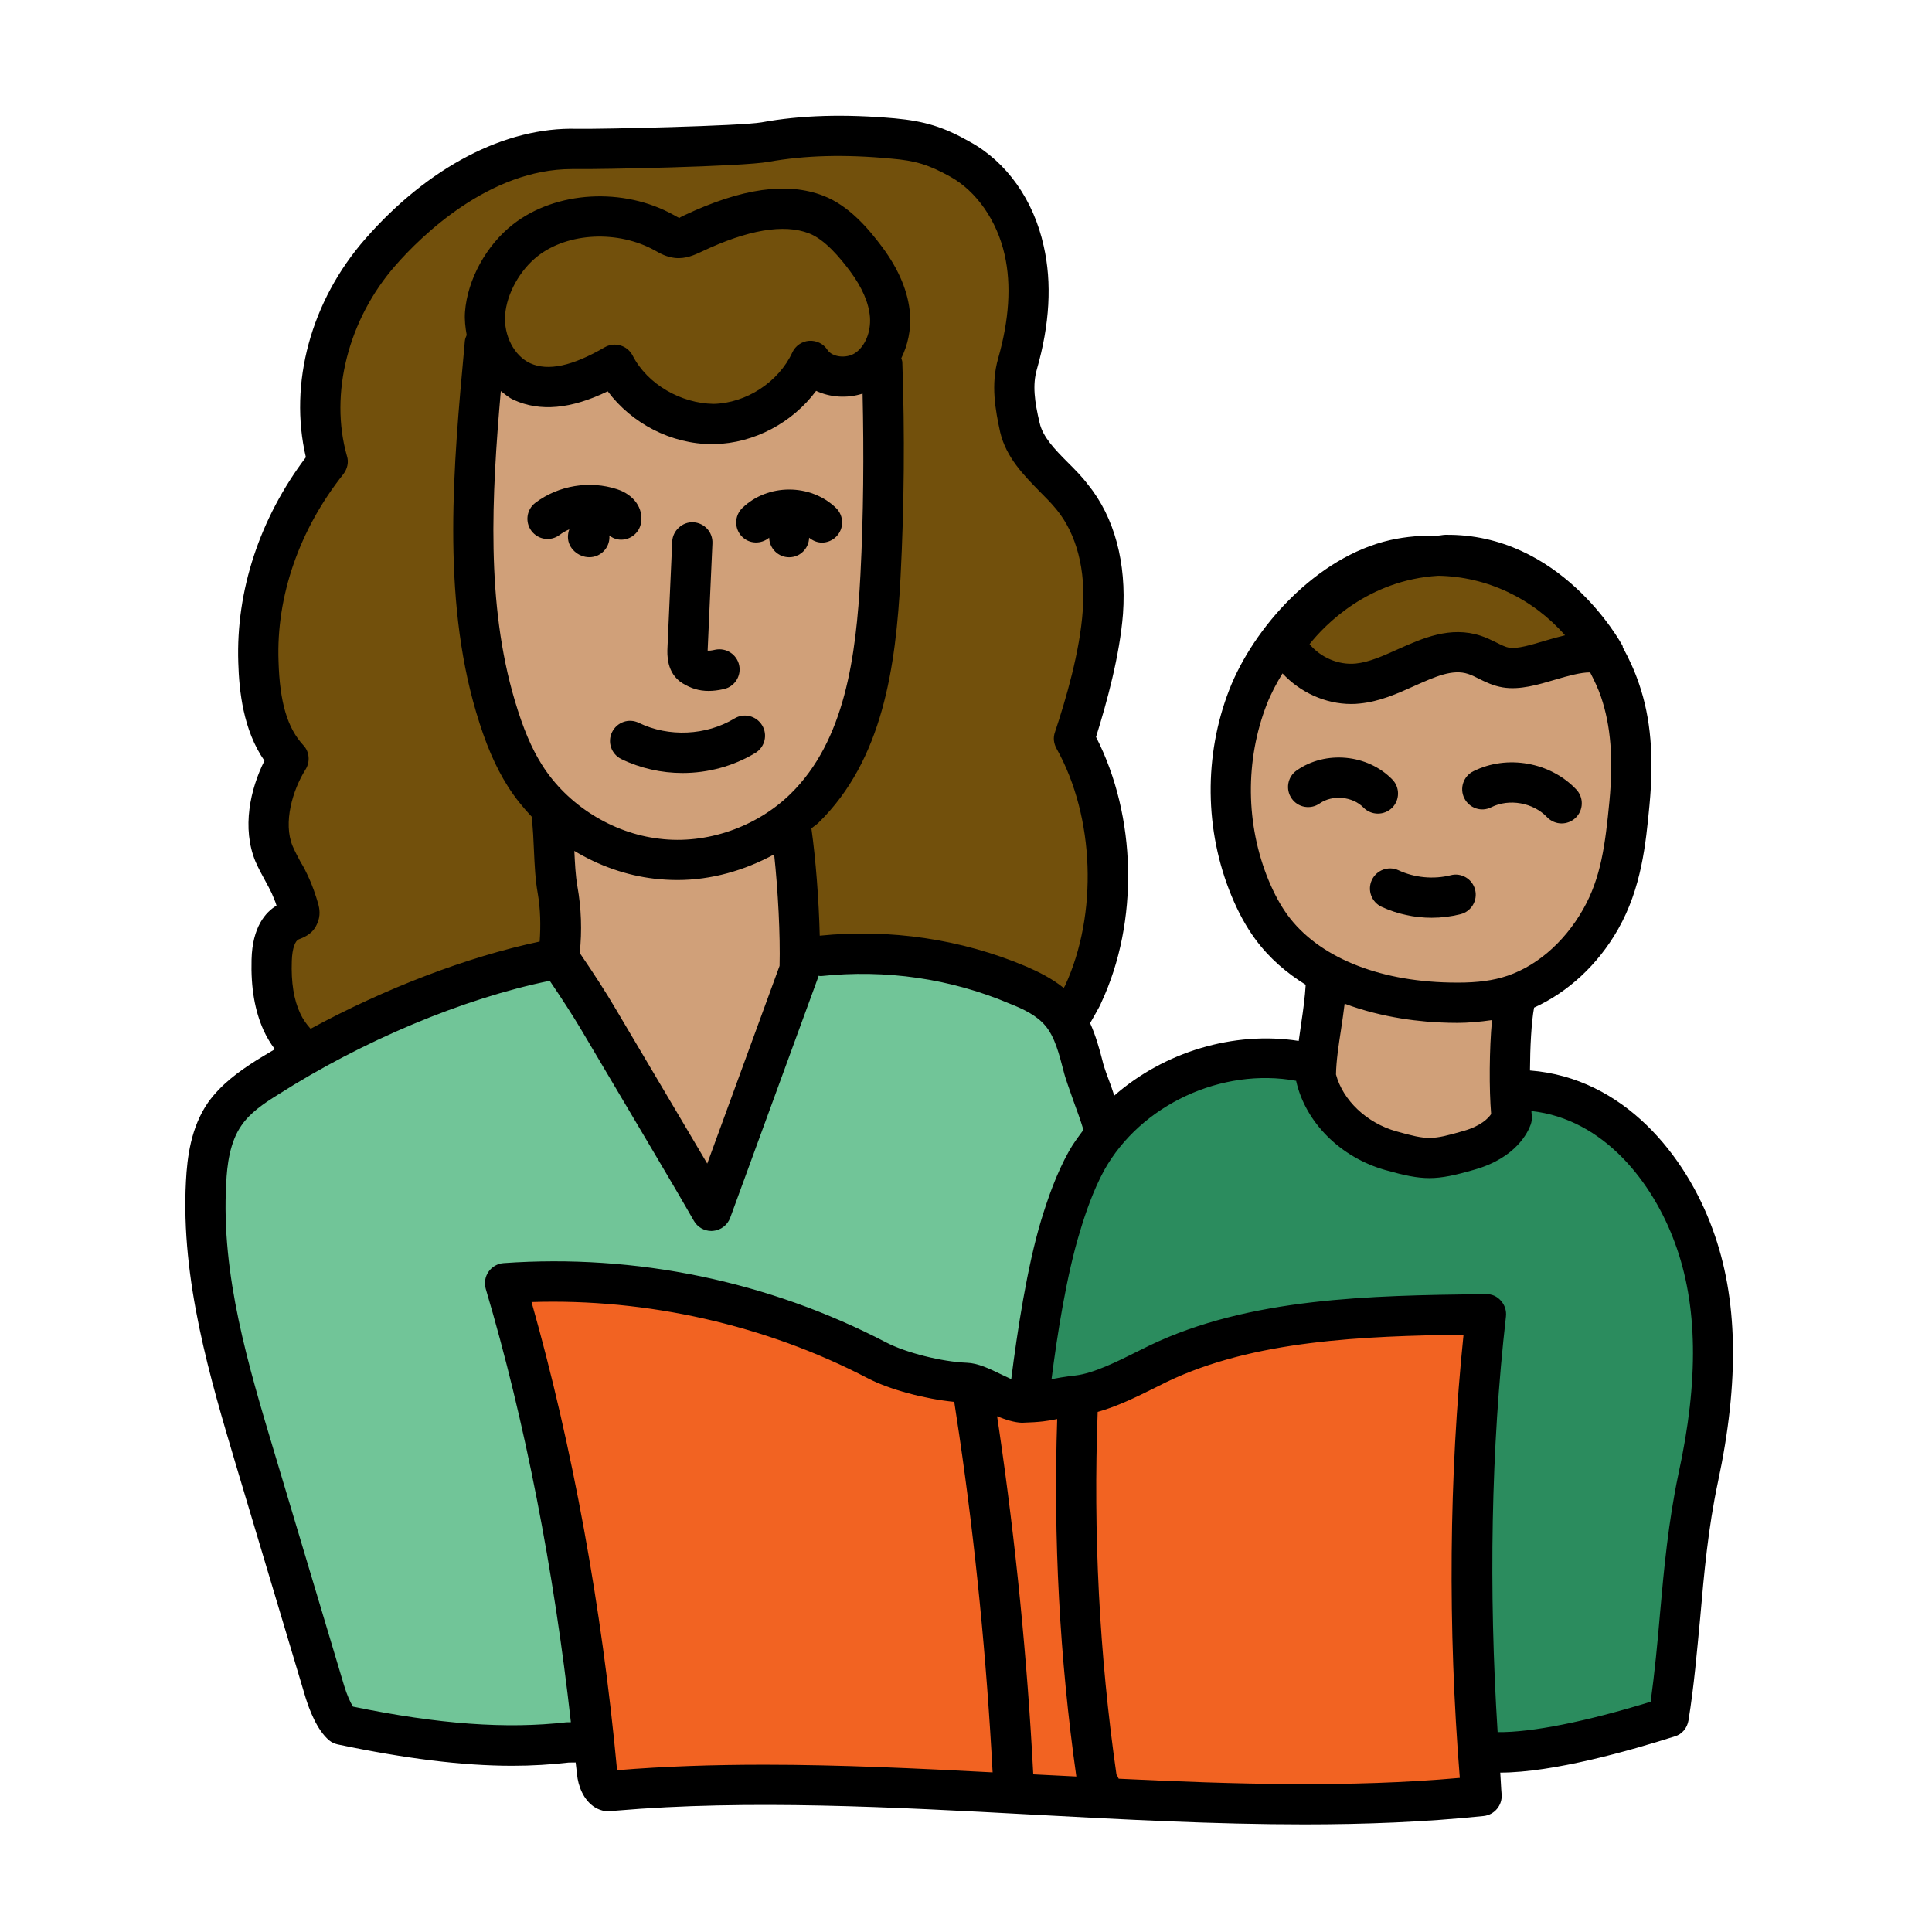 <?xml version="1.0" encoding="UTF-8"?>
<svg xmlns="http://www.w3.org/2000/svg" xmlns:xlink="http://www.w3.org/1999/xlink" viewBox="0 0 192 192" width="192px" height="192px">
<g id="surface163082999">
<path style=" stroke:none;fill-rule:nonzero;fill:rgb(44.706%,31.373%,4.706%);fill-opacity:1;" d="M 105.734 102.871 C 105.621 102.078 107.309 99.523 107.645 98.801 C 111.238 91.098 110.883 80.832 106.73 73.41 C 108.02 69.578 109.312 64.863 109.613 60.836 C 109.91 56.805 109.113 52.543 106.578 49.391 C 104.758 47.121 102.023 45.344 101.359 42.508 C 100.859 40.371 100.5 38.266 101.113 36.156 C 102.172 32.5 102.617 28.594 101.781 24.875 C 100.945 21.16 98.723 17.664 95.395 15.816 C 93.02 14.496 91.445 14 88.734 13.758 C 84.508 13.371 80.223 13.359 76.051 14.129 C 73.699 14.559 59.645 14.859 57.258 14.805 C 49.793 14.629 42.734 19.43 37.812 25.043 C 32.887 30.66 30.496 38.695 32.562 45.871 C 28.09 51.488 25.43 58.605 25.668 65.785 C 25.781 69.223 26.34 72.895 28.676 75.426 C 26.988 78.086 26.035 81.945 27.246 84.852 C 27.688 85.902 28.309 86.875 28.797 87.906 C 29.172 88.695 29.469 89.523 29.684 90.367 C 29.738 90.586 29.789 90.82 29.691 91.02 C 29.551 91.324 29.168 91.402 28.855 91.527 C 27.43 92.09 27.027 93.902 26.984 95.438 C 26.922 97.523 27.137 99.66 28.012 101.555 C 28.891 103.449 30.512 105.07 32.535 105.586 Z M 105.734 102.871 "/>
<path style=" stroke:none;fill-rule:nonzero;fill:rgb(44.314%,77.255%,59.608%);fill-opacity:1;" d="M 55.527 95.215 C 45.809 96.996 34.836 101.785 26.504 107.098 C 24.949 108.09 23.391 109.172 22.34 110.688 C 20.98 112.648 20.602 115.117 20.473 117.5 C 19.961 126.84 22.672 136.02 25.355 144.977 C 27.664 152.68 29.973 160.387 32.281 168.094 C 32.566 169.047 33.211 170.77 33.98 171.402 C 41.258 172.953 49.109 174.016 56.496 173.156 L 107.785 172.57 L 110.113 114.652 C 110.215 112.355 108.18 108.117 107.613 105.887 C 107.141 104.023 106.629 102.09 105.379 100.625 C 104.289 99.344 102.734 98.559 101.188 97.902 C 94.98 95.281 88.098 94.27 81.391 94.992 Z M 55.527 95.215 "/>
<path style=" stroke:none;fill-rule:nonzero;fill:rgb(16.863%,54.902%,36.863%);fill-opacity:1;" d="M 151.227 108.277 C 159.363 108.547 165.523 115.191 168.332 122.832 C 171.141 130.473 170.48 138.961 168.773 146.922 C 167.062 154.879 167.078 162.625 165.832 170.668 C 161.277 172.125 152.426 174.621 147.672 174.094 L 103.758 173.461 L 102.215 139.363 C 102.816 134.172 103.879 126.828 105.395 121.824 C 106.066 119.605 106.84 117.395 107.969 115.367 C 112.164 107.832 121.617 103.641 130.02 105.586 Z M 151.227 108.277 "/>
<path style=" stroke:none;fill-rule:nonzero;fill:rgb(81.569%,62.745%,47.451%);fill-opacity:1;" d="M 87.68 36.078 L 48.188 34.078 C 47.105 45.945 45.848 58.773 49.234 70.191 C 49.949 72.594 50.828 74.965 52.164 77.078 C 53.059 78.504 54.188 79.77 55.449 80.879 C 55.324 84.148 55.219 87.348 55.406 88.422 C 55.805 90.66 55.848 92.965 55.531 95.219 C 57.191 97.629 58.391 99.473 59.48 101.309 C 61.824 105.266 64.164 109.223 66.508 113.18 C 67.914 115.559 69.324 117.938 70.695 120.336 C 73.621 112.348 76.539 104.359 79.465 96.371 C 79.555 93.738 79.723 86.465 79.652 80.602 C 79.758 80.504 79.871 80.414 79.977 80.316 C 85.891 74.508 87.074 65.516 87.508 57.234 C 87.867 50.188 87.93 43.129 87.68 36.078 Z M 87.68 36.078 "/>
<path style=" stroke:none;fill-rule:nonzero;fill:rgb(0%,0%,0%);fill-opacity:1;" d="M 61.324 48.617 C 58.613 47.727 55.496 48.238 53.211 49.961 C 52.328 50.625 52.152 51.875 52.816 52.762 C 53.484 53.648 54.73 53.828 55.617 53.156 C 55.906 52.938 56.23 52.754 56.574 52.605 C 56.488 52.844 56.441 53.105 56.441 53.375 C 56.441 54.48 57.465 55.375 58.566 55.375 C 59.672 55.375 60.566 54.48 60.566 53.375 C 60.566 53.316 60.539 53.266 60.531 53.207 C 60.785 53.398 61.066 53.547 61.398 53.605 C 61.512 53.625 61.625 53.633 61.73 53.633 C 62.691 53.633 63.539 52.941 63.703 51.965 C 63.953 50.508 62.992 49.164 61.324 48.617 Z M 61.324 48.617 "/>
<path style=" stroke:none;fill-rule:nonzero;fill:rgb(0%,0%,0%);fill-opacity:1;" d="M 83.086 50.484 C 80.559 48.035 76.293 48.039 73.77 50.484 C 72.977 51.254 72.957 52.52 73.723 53.312 C 74.461 54.074 75.645 54.098 76.438 53.434 C 76.469 54.512 77.34 55.379 78.426 55.379 C 79.508 55.379 80.379 54.516 80.41 53.438 C 80.785 53.742 81.227 53.922 81.684 53.922 C 82.203 53.922 82.727 53.715 83.121 53.312 C 83.895 52.52 83.875 51.254 83.086 50.484 Z M 83.086 50.484 "/>
<path style=" stroke:none;fill-rule:nonzero;fill:rgb(0%,0%,0%);fill-opacity:1;" d="M 70.414 68.664 C 69.477 68.664 68.664 68.414 67.824 67.898 C 66.215 66.902 66.305 65.004 66.332 64.379 L 66.805 53.812 C 66.852 52.711 67.844 51.844 68.887 51.902 C 69.992 51.953 70.848 52.883 70.801 53.988 L 70.328 64.559 C 70.328 64.598 70.328 64.629 70.324 64.656 C 70.488 64.676 70.703 64.656 71.074 64.57 C 72.156 64.344 73.219 65.023 73.457 66.105 C 73.688 67.184 73.004 68.246 71.926 68.48 C 71.379 68.605 70.883 68.664 70.414 68.664 Z M 70.34 64.992 L 70.379 64.992 Z M 70.34 64.992 "/>
<path style=" stroke:none;fill-rule:nonzero;fill:rgb(0%,0%,0%);fill-opacity:1;" d="M 67.828 76.82 C 65.742 76.82 63.656 76.359 61.746 75.434 C 60.758 74.953 60.34 73.758 60.824 72.762 C 61.309 71.77 62.492 71.344 63.496 71.84 C 66.449 73.27 70.18 73.105 72.992 71.402 C 73.941 70.824 75.164 71.137 75.738 72.078 C 76.316 73.023 76.008 74.258 75.062 74.828 C 72.871 76.148 70.348 76.82 67.828 76.82 Z M 67.828 76.82 "/>
<path style=" stroke:none;fill-rule:nonzero;fill:rgb(44.706%,31.373%,4.706%);fill-opacity:1;" d="M 52.215 23.867 C 55.969 20.938 61.852 20.801 66.008 23.125 C 66.41 23.348 66.82 23.602 67.277 23.645 C 67.844 23.699 68.383 23.43 68.898 23.184 C 72.578 21.445 77.316 19.852 81.113 21.32 C 83.129 22.102 84.785 24.02 86.07 25.754 C 87.305 27.402 88.293 29.32 88.445 31.375 C 88.598 33.434 87.785 35.641 86.055 36.77 C 84.328 37.891 81.691 37.59 80.559 35.863 C 78.863 39.523 74.98 42.055 70.949 42.141 C 66.914 42.219 62.938 39.844 61.094 36.258 C 58.281 37.887 54.828 39.277 51.871 37.93 C 49.383 36.797 48.004 33.875 48.207 31.148 C 48.41 28.422 50.059 25.551 52.215 23.867 Z M 52.215 23.867 "/>
<path style=" stroke:none;fill-rule:nonzero;fill:rgb(81.569%,62.745%,47.451%);fill-opacity:1;" d="M 161.488 68.301 C 158.285 58.883 148.312 53.426 138.613 55.621 C 132.293 57.047 126.371 63.23 124.023 69.273 C 121.676 75.312 121.746 82.258 124.219 88.242 C 124.785 89.613 125.473 90.938 126.344 92.129 C 127.734 94.027 129.539 95.492 131.574 96.617 C 131.203 100.676 130.762 105.191 130.762 107.008 C 131.562 110.578 134.688 113.359 138.215 114.355 C 141.738 115.352 142.496 115.32 146.016 114.309 C 149.133 113.41 150.035 111.629 150.223 111.09 C 150.027 109.359 150.078 103.594 150.273 98.859 C 154.012 97.641 157.109 94.785 159.059 91.352 C 161.105 87.762 162.02 83.629 162.414 79.512 C 162.781 75.754 162.707 71.875 161.488 68.301 Z M 161.488 68.301 "/>
<path style=" stroke:none;fill-rule:nonzero;fill:rgb(44.706%,31.373%,4.706%);fill-opacity:1;" d="M 127.852 63.762 C 127.77 64.008 127.895 64.277 128.031 64.5 C 129.449 66.812 132.238 68.199 134.938 67.934 C 138.973 67.527 142.672 63.812 146.523 65.078 C 147.602 65.438 148.543 66.164 149.664 66.344 C 152.441 66.797 156.973 63.859 159.488 65.125 C 159.488 65.125 154.07 54.996 143.656 55.152 C 133.238 55.305 127.852 63.762 127.852 63.762 Z M 127.852 63.762 "/>
<path style=" stroke:none;fill-rule:nonzero;fill:rgb(0%,0%,0%);fill-opacity:1;" d="M 136.934 80.855 C 136.41 80.855 135.891 80.652 135.5 80.254 C 134.414 79.141 132.422 78.957 131.152 79.844 C 130.242 80.48 129 80.262 128.367 79.355 C 127.73 78.449 127.953 77.203 128.855 76.57 C 131.73 74.551 135.91 74.941 138.367 77.465 C 139.137 78.254 139.121 79.52 138.332 80.293 C 137.938 80.668 137.438 80.855 136.934 80.855 Z M 136.934 80.855 "/>
<path style=" stroke:none;fill-rule:nonzero;fill:rgb(0%,0%,0%);fill-opacity:1;" d="M 155.195 81.832 C 154.668 81.832 154.137 81.621 153.742 81.207 C 152.367 79.762 149.984 79.332 148.199 80.223 C 147.207 80.727 146.012 80.312 145.52 79.324 C 145.027 78.336 145.434 77.133 146.422 76.645 C 149.773 74.969 154.07 75.734 156.648 78.457 C 157.406 79.258 157.375 80.523 156.57 81.285 C 156.184 81.648 155.688 81.832 155.195 81.832 Z M 155.195 81.832 "/>
<path style=" stroke:none;fill-rule:nonzero;fill:rgb(0%,0%,0%);fill-opacity:1;" d="M 142.277 91.207 C 140.57 91.207 138.867 90.84 137.305 90.121 C 136.305 89.656 135.863 88.469 136.328 87.465 C 136.793 86.461 137.984 86.023 138.984 86.488 C 140.586 87.234 142.477 87.406 144.168 86.98 C 145.238 86.699 146.328 87.359 146.598 88.43 C 146.863 89.496 146.215 90.586 145.145 90.852 C 144.203 91.09 143.238 91.207 142.277 91.207 Z M 142.277 91.207 "/>
<path style=" stroke:none;fill-rule:nonzero;fill:rgb(94.902%,38.824%,13.333%);fill-opacity:1;" d="M 147.672 130.605 C 145.898 146.152 145.852 162.895 147.234 178.484 C 119.734 181.367 88.379 175.57 60.832 177.965 C 59.977 178.301 59.422 177.059 59.336 176.145 C 57.832 159.988 54.812 143.078 50.199 127.523 C 62.914 126.613 75.867 129.301 87.172 135.191 C 89.48 136.395 93.406 137.324 96.012 137.426 C 97.441 137.48 100.074 139.438 101.504 139.391 C 104.59 139.293 104.051 139.035 107.121 138.68 C 109.68 138.383 112.758 136.656 115.074 135.535 C 124.793 130.848 136.883 130.754 147.672 130.605 Z M 147.672 130.605 "/>
<path style=" stroke:none;fill-rule:nonzero;fill:rgb(0%,0%,0%);fill-opacity:1;" d="M 170.199 122.16 C 167.555 114.883 161.398 107.102 152.047 106.383 C 152.059 104.055 152.188 101.586 152.453 100.148 C 152.453 100.145 152.453 100.141 152.453 100.137 C 155.793 98.617 158.777 95.914 160.805 92.344 C 163.137 88.238 163.555 83.871 163.922 80.023 C 164.379 75.211 164.055 71.379 162.891 67.973 C 162.457 66.691 161.906 65.484 161.277 64.34 C 161.254 64.289 161.277 64.227 161.246 64.18 C 161.004 63.719 155.055 52.996 143.625 53.148 C 143.383 53.152 143.184 53.211 142.953 53.223 C 141.367 53.203 139.773 53.309 138.172 53.668 C 130.812 55.332 124.547 62.41 122.164 68.547 C 119.625 75.074 119.703 82.535 122.375 89.004 C 123.062 90.676 123.836 92.086 124.734 93.312 C 126.156 95.254 127.895 96.711 129.758 97.863 C 129.688 99.055 129.52 100.336 129.312 101.711 C 129.223 102.285 129.148 102.863 129.066 103.445 C 122.586 102.438 115.684 104.543 110.734 108.879 C 110.629 108.586 110.547 108.285 110.441 108 C 110.078 107 109.719 106.121 109.559 105.398 C 109.27 104.262 108.902 102.949 108.336 101.676 C 108.539 101.312 108.746 100.953 108.879 100.719 C 109.121 100.281 109.359 99.879 109.441 99.641 C 113.199 91.602 112.961 81.121 108.922 73.238 C 110 69.801 111.281 65.121 111.602 61 C 111.961 55.961 110.762 51.398 108.121 48.16 C 107.52 47.359 106.84 46.68 106.121 45.961 C 104.84 44.68 103.641 43.441 103.32 42.039 C 102.801 39.879 102.602 38.238 103.039 36.719 C 104.32 32.238 104.559 28.121 103.719 24.441 C 102.719 19.879 100.039 16.078 96.359 14.078 C 93.762 12.602 91.879 12.039 88.922 11.762 C 83.922 11.32 79.602 11.441 75.68 12.16 C 73.602 12.52 59.922 12.84 57.32 12.801 C 50.199 12.602 42.559 16.602 36.32 23.719 C 30.879 29.922 28.68 38.121 30.398 45.441 C 25.801 51.52 23.441 58.719 23.68 65.84 C 23.762 68.641 24.16 72.559 26.281 75.602 C 24.879 78.398 24 82.281 25.398 85.641 C 25.68 86.281 26.039 86.961 26.398 87.602 C 26.602 87.961 26.801 88.359 27 88.762 C 27.16 89.16 27.359 89.559 27.48 90 C 26.398 90.641 25.078 92.121 25 95.359 C 24.922 98.16 25.32 100.441 26.199 102.398 C 26.504 103.066 26.883 103.695 27.316 104.27 C 26.688 104.645 26.051 105.012 25.441 105.398 C 23.801 106.441 22 107.719 20.68 109.559 C 18.961 112.039 18.602 115.039 18.48 117.398 C 17.961 127.199 20.879 136.961 23.441 145.559 L 30.359 168.68 C 30.719 169.84 31.48 171.922 32.719 172.961 C 32.961 173.16 33.238 173.281 33.559 173.359 C 40.238 174.762 45.922 175.48 50.922 175.48 C 52.879 175.48 54.762 175.359 56.52 175.16 L 57.207 175.152 C 57.246 175.547 57.309 175.938 57.344 176.332 C 57.449 177.449 57.969 178.898 59.125 179.613 C 59.758 180 60.496 180.109 61.207 179.941 C 74.379 178.812 88.738 179.586 102.629 180.336 C 111.559 180.816 120.676 181.305 129.613 181.305 C 135.676 181.305 141.656 181.074 147.445 180.473 C 148.527 180.359 149.324 179.391 149.227 178.309 C 149.164 177.594 149.148 176.875 149.094 176.16 C 154.371 176.156 162.043 173.961 166.441 172.559 C 167.16 172.359 167.68 171.719 167.801 170.961 C 168.359 167.52 168.641 164.121 168.961 160.801 C 169.359 156.199 169.762 151.84 170.719 147.32 C 172.879 137.238 172.719 129 170.199 122.16 Z M 142.93 57.219 C 147.762 57.297 152.312 59.465 155.531 63.133 C 154.84 63.297 154.156 63.496 153.496 63.688 C 152.219 64.07 150.785 64.504 149.988 64.371 C 149.629 64.312 149.176 64.09 148.699 63.848 C 148.191 63.598 147.684 63.352 147.152 63.18 C 144.129 62.184 141.359 63.434 138.906 64.527 C 137.441 65.188 136.055 65.809 134.738 65.941 C 133.027 66.113 131.246 65.344 130.141 64.016 C 131.652 62.109 135.965 57.637 142.93 57.219 Z M 127.965 90.949 C 127.258 89.98 126.641 88.848 126.07 87.48 C 123.789 81.949 123.723 75.57 125.891 69.996 C 126.301 68.941 126.848 67.922 127.453 66.922 C 129.203 68.797 131.699 69.961 134.281 69.961 C 134.566 69.961 134.852 69.949 135.141 69.914 C 137.105 69.719 138.855 68.938 140.551 68.172 C 142.598 67.258 144.363 66.457 145.906 66.977 C 146.262 67.09 146.594 67.262 146.926 67.43 C 147.613 67.77 148.391 68.156 149.344 68.312 C 151.031 68.594 152.859 68.047 154.633 67.52 C 155.742 67.191 157.148 66.801 158.027 66.824 C 158.43 67.609 158.816 68.398 159.109 69.262 C 160.078 72.113 160.344 75.41 159.941 79.641 C 159.527 83.953 159.102 87.242 157.328 90.367 C 155.383 93.785 152.438 96.258 149.234 97.148 C 147.828 97.539 146.223 97.695 144.043 97.641 C 136.828 97.488 130.969 95.047 127.965 90.949 Z M 143.953 101.641 C 144.234 101.645 144.535 101.652 144.848 101.652 C 145.879 101.652 147.055 101.551 148.273 101.375 C 148 104.285 147.98 108.266 148.188 110.715 C 147.906 111.129 147.184 111.891 145.473 112.383 C 142.266 113.309 141.891 113.305 138.766 112.43 C 135.828 111.605 133.449 109.344 132.77 106.777 C 132.793 105.434 133.023 103.914 133.27 102.316 C 133.395 101.469 133.527 100.605 133.629 99.746 C 137.426 101.168 141.285 101.586 143.953 101.641 Z M 29.84 100.719 C 29.199 99.359 28.922 97.641 29 95.48 C 29.039 94.199 29.359 93.48 29.68 93.359 C 30.078 93.199 31.039 92.879 31.48 91.879 C 31.922 91 31.719 90.199 31.641 89.879 C 31.359 88.922 31.039 87.961 30.602 87.039 C 30.398 86.602 30.16 86.121 29.879 85.68 C 29.602 85.16 29.32 84.641 29.078 84.078 C 28.121 81.762 29.078 78.52 30.359 76.48 C 30.84 75.719 30.762 74.719 30.16 74.078 C 28.559 72.359 27.801 69.801 27.68 65.719 C 27.441 59.238 29.762 52.602 34.121 47.121 C 34.52 46.602 34.68 45.922 34.48 45.32 C 32.719 39.16 34.602 31.719 39.32 26.359 C 41.84 23.48 48.602 16.801 56.84 16.801 L 57.199 16.801 C 59.48 16.84 73.801 16.559 76.398 16.078 C 79.961 15.441 83.922 15.32 88.559 15.762 C 90.961 15.961 92.281 16.359 94.441 17.559 C 97.039 19 99.078 21.922 99.84 25.32 C 100.52 28.32 100.281 31.801 99.199 35.602 C 98.441 38.238 98.922 40.762 99.398 42.961 C 100 45.48 101.762 47.238 103.281 48.801 C 103.879 49.398 104.48 50 105 50.641 C 107 53.078 107.922 56.68 107.602 60.68 C 107.32 64.762 105.922 69.52 104.84 72.762 C 104.641 73.32 104.719 73.879 105 74.398 C 108.801 81.199 109.121 90.879 105.84 97.961 C 105.816 98.008 105.746 98.117 105.711 98.18 C 104.531 97.23 103.191 96.57 101.961 96.039 C 95.52 93.316 88.422 92.285 81.465 92.988 C 81.383 89.504 81.07 85.406 80.637 82.328 C 80.871 82.121 81.145 81.961 81.367 81.738 C 87.719 75.5 89.031 66.324 89.496 57.34 C 89.859 50.27 89.922 43.094 89.672 36.008 C 89.668 35.859 89.609 35.734 89.57 35.602 C 90.215 34.293 90.547 32.785 90.438 31.227 C 90.277 29.051 89.348 26.809 87.676 24.555 C 86.289 22.695 84.367 20.438 81.832 19.457 C 78.234 18.062 73.719 18.695 67.965 21.414 C 67.777 21.504 67.492 21.641 67.527 21.668 C 67.449 21.645 67.23 21.52 66.98 21.379 C 61.973 18.578 55.238 18.965 50.98 22.297 C 48.324 24.371 46.453 27.789 46.211 30.996 C 46.152 31.781 46.246 32.543 46.379 33.297 C 46.297 33.484 46.215 33.68 46.195 33.895 L 46.141 34.512 C 45.078 46.07 43.879 59.168 47.316 70.766 C 48.238 73.879 49.211 76.16 50.469 78.148 C 51.164 79.246 51.98 80.258 52.867 81.191 C 52.867 81.27 52.84 81.336 52.852 81.41 C 52.973 82.391 53.016 83.445 53.062 84.496 C 53.129 85.93 53.191 87.41 53.438 88.77 C 53.715 90.359 53.742 91.969 53.633 93.57 C 46.402 95.102 38.309 98.203 30.867 102.238 C 30.469 101.797 30.105 101.297 29.84 100.719 Z M 77.473 95.984 L 70.285 115.637 C 69.602 114.477 68.914 113.316 68.227 112.156 L 61.199 100.285 C 60.188 98.57 59.086 96.859 57.613 94.703 C 57.848 92.492 57.773 90.266 57.379 88.066 C 57.191 86.992 57.137 85.785 57.078 84.562 C 59.504 86.027 62.223 87 65.066 87.328 C 65.82 87.41 66.566 87.457 67.32 87.457 C 70.688 87.457 73.984 86.512 76.934 84.906 C 77.324 88.543 77.551 92.941 77.473 95.984 Z M 49.77 38.867 C 50.184 39.176 50.57 39.527 51.047 39.738 C 53.672 40.938 56.746 40.656 60.395 38.887 C 62.797 42.105 66.727 44.137 70.762 44.137 C 70.84 44.137 70.914 44.137 70.992 44.137 C 74.953 44.051 78.762 42.004 81.105 38.844 C 82.504 39.496 84.188 39.613 85.723 39.117 C 85.859 45.121 85.816 51.16 85.508 57.129 C 85.086 65.309 83.949 73.605 78.574 78.883 C 75.211 82.184 70.211 83.941 65.527 83.352 C 60.844 82.809 56.371 79.996 53.859 76.008 C 52.809 74.34 51.977 72.371 51.16 69.617 C 48.301 59.992 48.855 49.348 49.77 38.867 Z M 53.449 25.441 C 56.445 23.102 61.43 22.848 65.117 24.91 C 65.59 25.18 66.23 25.543 67.086 25.637 C 68.164 25.746 69.035 25.328 69.758 24.992 C 74.324 22.832 77.898 22.227 80.395 23.188 C 81.996 23.805 83.488 25.629 84.473 26.941 C 85.684 28.57 86.348 30.113 86.457 31.52 C 86.562 33.004 85.965 34.438 84.969 35.094 C 84.098 35.656 82.711 35.5 82.23 34.77 C 81.836 34.164 81.156 33.824 80.41 33.867 C 79.688 33.926 79.047 34.363 78.742 35.023 C 77.379 37.969 74.156 40.07 70.906 40.137 C 67.699 40.086 64.355 38.223 62.871 35.336 C 62.621 34.848 62.184 34.484 61.656 34.332 C 61.473 34.277 61.285 34.246 61.094 34.246 C 60.742 34.246 60.395 34.336 60.09 34.516 C 56.879 36.383 54.465 36.902 52.699 36.102 C 51.102 35.371 50.047 33.348 50.199 31.289 C 50.359 29.188 51.664 26.836 53.449 25.441 Z M 56.281 171.16 C 50.32 171.84 43.602 171.359 35.078 169.602 C 34.801 169.16 34.48 168.441 34.199 167.52 L 27.281 144.398 C 24.68 135.719 21.961 126.719 22.48 117.602 C 22.559 115.801 22.84 113.48 24 111.84 C 24.84 110.602 26.238 109.641 27.602 108.801 C 36.035 103.422 46.02 99.23 54.633 97.469 C 55.855 99.273 56.871 100.836 57.758 102.324 L 64.785 114.195 C 66.188 116.566 67.594 118.941 68.957 121.324 C 69.316 121.953 69.98 122.332 70.691 122.332 C 70.746 122.332 70.805 122.328 70.859 122.324 C 71.633 122.258 72.301 121.746 72.566 121.02 L 81.332 97.055 C 81.34 97.027 81.34 97 81.348 96.973 C 81.434 96.977 81.508 97.008 81.598 97 C 87.996 96.32 94.477 97.238 100.395 99.762 C 101.715 100.281 103.035 100.922 103.875 101.922 C 104.836 103.039 105.277 104.84 105.676 106.359 C 105.875 107.199 106.277 108.238 106.676 109.398 C 107.004 110.285 107.383 111.324 107.672 112.285 C 107.164 112.973 106.652 113.652 106.234 114.398 C 104.957 116.68 104.117 119.16 103.477 121.238 C 102.07 125.895 101.086 132.371 100.496 137.055 C 100.152 136.902 99.789 136.727 99.512 136.594 C 98.316 136.012 97.184 135.469 96.086 135.43 C 93.617 135.336 90.031 134.434 88.09 133.422 C 76.375 127.316 63.199 124.594 50.047 125.527 C 49.445 125.57 48.891 125.887 48.547 126.387 C 48.203 126.883 48.105 127.512 48.277 128.098 C 52.191 141.289 55.047 156.09 56.734 171.152 Z M 75.949 175.375 C 70.988 175.375 66.094 175.527 61.324 175.922 C 59.82 159.754 56.887 143.723 52.824 129.395 C 64.312 129.027 76.086 131.672 86.246 136.973 C 88.434 138.109 91.93 139.031 94.832 139.316 L 95.324 142.574 C 96.953 153.656 98.047 164.938 98.645 176.137 C 91.086 175.738 83.453 175.375 75.949 175.375 Z M 102.844 176.34 C 102.793 176.336 102.734 176.336 102.684 176.332 C 102.09 164.879 100.941 153.332 99.277 141.996 L 99.09 140.746 C 99.945 141.094 100.801 141.367 101.559 141.391 C 103.445 141.332 104.109 141.215 105.039 141.027 C 105.047 141.027 105.059 141.023 105.062 141.023 C 104.672 152.879 105.301 164.805 106.965 176.547 C 105.594 176.477 104.211 176.41 102.844 176.34 Z M 145.074 176.684 C 134.234 177.656 122.66 177.324 111.176 176.766 C 111.094 176.629 111.059 176.461 110.953 176.352 C 109.242 164.445 108.637 152.336 109.086 140.312 C 111.027 139.777 112.988 138.805 114.77 137.922 L 115.945 137.336 C 124.602 133.164 135.535 132.785 145.445 132.637 C 144 146.648 143.871 161.781 145.074 176.684 Z M 166.801 146.48 C 165.801 151.238 165.359 155.922 164.961 160.441 C 164.719 163.281 164.441 166.199 164.039 169.121 C 157.633 171.09 152.199 172.184 148.832 172.137 C 147.938 158.062 148.168 143.902 149.66 130.832 C 149.727 130.262 149.543 129.691 149.156 129.262 C 148.773 128.836 148.297 128.598 147.648 128.605 L 147.148 128.613 C 136.379 128.758 124.176 128.926 114.207 133.73 L 112.984 134.336 C 111.066 135.293 108.68 136.484 106.891 136.691 C 105.711 136.828 105.043 136.953 104.5 137.059 C 105.055 132.719 105.992 126.711 107.324 122.395 C 107.883 120.516 108.645 118.316 109.723 116.316 C 113.359 109.777 121.445 106.055 128.812 107.41 C 128.816 107.426 128.812 107.438 128.816 107.449 C 129.742 111.555 133.223 115.027 137.68 116.281 C 139.566 116.812 140.809 117.078 142.047 117.078 C 143.32 117.078 144.598 116.801 146.574 116.227 C 150.684 115.047 151.859 112.496 152.125 111.742 C 152.219 111.465 152.258 111.16 152.223 110.863 C 152.207 110.73 152.199 110.562 152.188 110.414 C 159.406 111.195 164.273 117.559 166.449 123.516 C 168.719 129.641 168.84 137.16 166.801 146.48 Z M 166.801 146.48 "/>
</g>
</svg>
